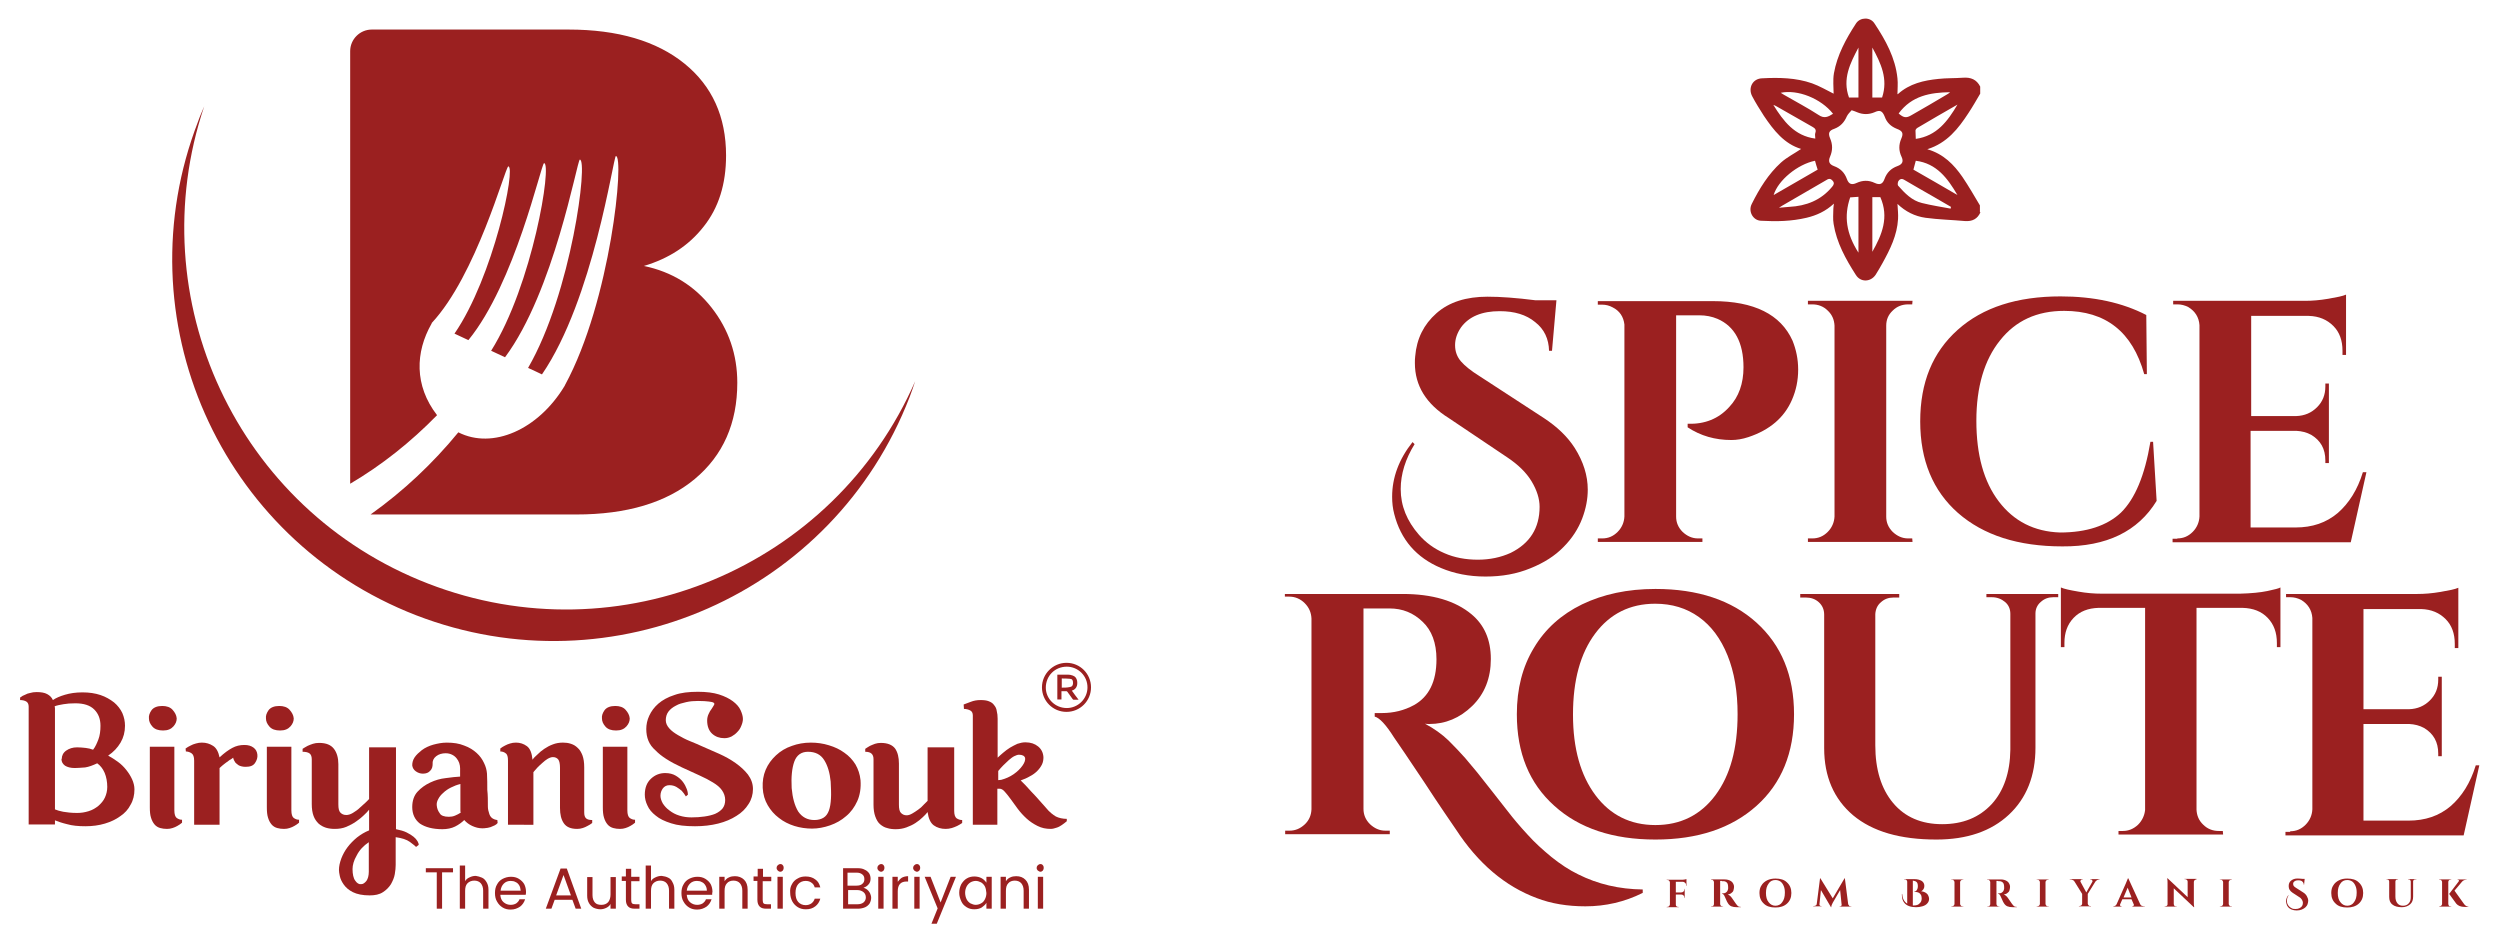 <?xml version="1.0" encoding="utf-8"?>
<!-- Generator: Adobe Illustrator 27.3.1, SVG Export Plug-In . SVG Version: 6.00 Build 0)  -->
<svg version="1.1" id="Layer_1" xmlns="http://www.w3.org/2000/svg" xmlns:xlink="http://www.w3.org/1999/xlink" x="0px" y="0px"
	 viewBox="0 0 846 318.9" style="enable-background:new 0 0 846 318.9;" xml:space="preserve">
<style type="text/css">
	.st0{fill:#9B2020;}
</style>
<g>
	<g>
		<g>
			<path class="st0" d="M240.8,104.1C235,96.7,227.4,92,217.9,90c8.4-2.5,15.2-6.9,20.2-13.3c5.1-6.4,7.6-14.4,7.6-24.1
				c0-13.1-4.7-23.5-14.1-31.1c-9.4-7.6-22.5-11.5-39.2-11.5h-66.6c-4,0-7.3,3.3-7.3,7.3v146.4c10.7-6.3,20.5-14.1,29.4-23.2
				c-7.8-10.1-7.3-21.4-1.9-30.9c0,0,0,0,0,0c0-0.1,0.1-0.1,0.1-0.2c0,0,0,0,0-0.1c0,0,0,0,0,0c15.1-16.2,24.7-52.2,25.9-53
				c2.7,0.1-5,37.4-18.2,56.6c1.6,0.7,3.1,1.5,4.7,2.2c15.8-19.3,24.5-59.2,25.6-59.9c2.8,0.1-3.9,41.2-17.9,63.5
				c1.6,0.7,3.1,1.5,4.7,2.2c16.6-22.3,24.3-66.2,25.3-66.9c2.9,0-2.8,45.1-17.5,70.5c1.6,0.7,3.2,1.5,4.7,2.2
				c17.4-25.4,24.1-73.3,25-73.9c3-0.1-1.7,49-17.2,77.5c0,0,0,0,0,0c0,0.1-0.1,0.2-0.2,0.4c0,0,0,0,0,0
				c-8.9,14.7-24.3,21.5-35.9,15.6c-8.6,10.5-18.6,19.9-29.7,27.8H195c17.1,0,30.5-4,40.1-12c9.6-8,14.4-18.9,14.4-32.6
				C249.5,120,246.6,111.5,240.8,104.1"/>
			<path class="st0" d="M144.9,197.5c-64.7-25-97.7-96.4-75.8-161.5c-0.7,1.7-1.5,3.4-2.1,5.2c-25.7,66.5,7.3,141.2,73.8,167
				c66.5,25.7,141.3-7.3,167-73.8c0.7-1.8,1.3-3.6,1.9-5.4C282.2,191.9,209.7,222.6,144.9,197.5"/>
			<path class="st0" d="M6.9,236c0.5-0.4,1-0.7,1.6-0.9c0.5-0.3,1.1-0.5,1.7-0.6c0.6-0.2,1.4-0.3,2.2-0.3c1.5,0,2.7,0.2,3.6,0.7
				c0.9,0.5,1.5,1.1,1.9,2c1-0.7,2.4-1.3,4.1-1.8c1.7-0.5,3.6-0.8,5.9-0.8c2.3,0,4.3,0.3,6.1,0.9c1.8,0.6,3.3,1.5,4.6,2.5
				c1.2,1,2.2,2.3,2.8,3.6c0.6,1.4,0.9,2.8,0.9,4.3c0,2.1-0.5,4-1.5,5.7c-1,1.7-2.4,3.2-4.2,4.4c1.1,0.6,2.2,1.3,3.3,2.1
				c1.1,0.8,2,1.7,2.8,2.7c0.8,1,1.5,2.1,2,3.2c0.5,1.1,0.8,2.3,0.8,3.4c0,1.9-0.4,3.7-1.3,5.2c-0.8,1.6-2,2.9-3.5,3.9
				c-1.5,1.1-3.2,1.9-5.2,2.5c-2,0.6-4.2,0.9-6.6,0.9s-4.5-0.2-6.2-0.7c-1.7-0.4-3.1-0.9-4.1-1.3v1.4H9.7v-39.9
				c0-0.8-0.3-1.4-0.8-1.7c-0.5-0.3-1.2-0.5-2.1-0.5V236z M25.3,259.9c-1.4,0-2.5-0.3-3.3-0.8c-0.8-0.6-1.2-1.3-1.2-2.3h0.1
				c0-1.1,0.5-2.1,1.5-2.8c1-0.7,2.2-1.1,3.7-1.1c1,0,2,0.1,2.9,0.2c0.9,0.1,1.7,0.3,2.5,0.6c0.8-1,1.3-2.2,1.8-3.5
				c0.5-1.3,0.7-2.9,0.7-4.6c0-2.3-0.7-4.1-2.1-5.5c-1.4-1.4-3.5-2.1-6.4-2.1c-1.6,0-2.9,0.1-4,0.3c-1.2,0.2-2.2,0.4-3,0.7
				c0,0.2,0.1,0.4,0.1,0.6v0.6v33.7c0.7,0.3,1.7,0.6,2.8,0.8c1.2,0.2,2.7,0.4,4.7,0.4c1.4,0,2.6-0.2,3.9-0.6c1.3-0.4,2.3-1,3.3-1.8
				c0.9-0.8,1.7-1.7,2.2-2.8c0.5-1.1,0.8-2.3,0.8-3.6c0-1.7-0.3-3.4-0.9-4.8c-0.6-1.4-1.5-2.5-2.5-3.2c-1.5,0.7-2.8,1.2-4.1,1.4
				C27.3,259.8,26.2,259.9,25.3,259.9"/>
			<path class="st0" d="M54.9,238.9c1.5,0,2.7,0.4,3.5,1.3c0.8,0.9,1.3,1.8,1.4,2.9c0,0.9-0.3,1.8-1.1,2.7c-0.8,0.9-1.9,1.4-3.5,1.4
				c-1.6,0-2.8-0.4-3.6-1.3c-0.8-0.9-1.2-1.8-1.2-2.8c-0.1-0.9,0.2-1.8,0.9-2.8C52,239.4,53.2,238.9,54.9,238.9 M50.7,252.7H59v21.5
				c0,1.4,0.3,2.2,0.8,2.6c0.6,0.4,1.1,0.6,1.8,0.6v1c-0.5,0.4-1,0.8-1.6,1.1c-0.5,0.3-1,0.5-1.6,0.7c-0.6,0.2-1.2,0.3-1.9,0.3
				c-0.8,0-1.6-0.1-2.3-0.3c-0.7-0.2-1.4-0.6-1.9-1.2c-0.5-0.6-0.9-1.3-1.2-2.3c-0.3-0.9-0.4-2.1-0.4-3.5V252.7z"/>
			<path class="st0" d="M74.5,279.1h-8.8v-21.7c0-1.3-0.3-2.1-0.9-2.5c-0.6-0.4-1.3-0.6-1.9-0.6l-0.1-1c0.5-0.4,1.1-0.7,1.7-1
				c0.5-0.3,1.1-0.5,1.8-0.7c0.7-0.2,1.3-0.3,2-0.3c1.5,0,2.7,0.4,3.8,1.1c1.1,0.7,1.8,2,2.2,3.9c1.6-1.5,3-2.5,4.3-3.2
				c1.3-0.7,2.6-1,4.1-1c1.3,0,2.3,0.3,3.1,0.9c0.8,0.6,1.2,1.4,1.3,2.4c0.1,1-0.2,1.9-0.8,2.8c-0.6,0.9-1.6,1.3-3.2,1.3
				c-0.9,0-1.7-0.2-2.3-0.5c-0.5-0.3-0.9-0.7-1.2-1c-0.3-0.5-0.6-1-0.7-1.6c-0.3,0.3-0.7,0.5-1.2,0.8c-0.4,0.3-0.9,0.7-1.5,1.1
				c-0.6,0.4-1.2,1-1.9,1.6V279.1z"/>
			<path class="st0" d="M94.5,238.9c1.5,0,2.7,0.4,3.5,1.3c0.8,0.9,1.3,1.8,1.4,2.9c0,0.9-0.3,1.8-1.1,2.7c-0.8,0.9-1.9,1.4-3.5,1.4
				c-1.6,0-2.8-0.4-3.6-1.3c-0.8-0.9-1.2-1.8-1.2-2.8c-0.1-0.9,0.2-1.8,0.9-2.8C91.6,239.4,92.8,238.9,94.5,238.9 M90.3,252.7h8.3
				v21.5c0,1.4,0.3,2.2,0.8,2.6c0.6,0.4,1.1,0.6,1.8,0.6v1c-0.5,0.4-1,0.8-1.6,1.1c-0.5,0.3-1,0.5-1.6,0.7c-0.6,0.2-1.2,0.3-1.9,0.3
				c-0.8,0-1.6-0.1-2.3-0.3c-0.7-0.2-1.4-0.6-1.9-1.2c-0.5-0.6-0.9-1.3-1.2-2.3c-0.3-0.9-0.4-2.1-0.4-3.5V252.7z"/>
			<path class="st0" d="M140.8,286.6c-0.3-0.3-1-0.9-2.1-1.7c-1.1-0.8-2.7-1.3-4.8-1.6v9.4c0,0.9-0.1,1.9-0.3,3.1
				c-0.2,1.2-0.7,2.3-1.3,3.4c-0.7,1.1-1.6,2-2.7,2.7c-1.2,0.8-2.7,1.1-4.5,1.1c-2.4,0-4.3-0.4-5.7-1.1c-1.4-0.7-2.4-1.6-3.1-2.6
				c-0.7-1-1.1-1.9-1.3-2.8c-0.2-0.9-0.3-1.6-0.3-2.1c0-1.3,0.3-2.5,0.8-3.9c0.5-1.3,1.2-2.6,2.1-3.8c0.9-1.2,2-2.3,3.2-3.3
				c1.3-1,2.6-1.8,4.1-2.4v-7c-0.5,0.6-1,1.2-1.8,1.9c-0.7,0.7-1.6,1.4-2.6,2.1c-1,0.7-2.1,1.3-3.3,1.8c-1.2,0.5-2.5,0.7-3.9,0.7
				c-1,0-2-0.1-3-0.4c-0.9-0.3-1.7-0.7-2.5-1.4c-0.7-0.7-1.3-1.5-1.7-2.6c-0.4-1.1-0.6-2.4-0.6-4V257c0-0.9-0.2-1.6-0.7-2
				c-0.5-0.4-1.3-0.6-2.4-0.6v-1c0.5-0.3,1.1-0.7,1.7-1c0.5-0.2,1.1-0.5,1.8-0.7c0.6-0.2,1.3-0.3,2.1-0.3c2.4,0,4,0.7,5,2
				c1,1.3,1.5,3.1,1.5,5.2v13.6c0,1.4,0.2,2.3,0.7,2.8c0.5,0.5,1.1,0.8,2,0.8c0.6,0,1.4-0.2,2.2-0.7c0.8-0.5,1.6-1,2.3-1.7
				c0.7-0.6,1.4-1.3,2-1.8l1.2-1.2v-17.5h9.1v27.7c1.4,0.3,2.6,0.6,3.6,1.1c1,0.5,1.8,1,2.4,1.5s1,1,1.3,1.5
				c0.3,0.5,0.4,0.9,0.4,1.2L140.8,286.6z M119.3,294.1c0,1.7,0.3,3.1,0.9,3.9c0.6,0.9,1.3,1.3,2,1.2c0.7,0,1.2-0.4,1.8-1.1
				c0.5-0.7,0.8-1.8,0.8-3.1v-10c-1.8,1.2-3.2,2.7-4.1,4.5C119.7,291.2,119.3,292.8,119.3,294.1"/>
			<path class="st0" d="M165.1,273c0,0.8,0.2,1.6,0.5,2.5c0.3,0.9,0.9,1.5,1.8,1.8c0.4,0.1,0.7,0.2,0.9,0.2l0.1,1
				c-0.2,0.3-0.6,0.6-1,0.8c-0.5,0.2-0.9,0.4-1.4,0.6c-0.5,0.1-1,0.3-1.5,0.3c-0.5,0.1-0.9,0.1-1.3,0.1c-1.2,0-2.3-0.3-3.4-0.8
				c-1.1-0.5-2-1.2-2.7-2c-0.8,0.8-1.9,1.6-3.1,2.2c-1.2,0.6-2.7,0.9-4.3,0.9c-3.3,0-5.8-0.7-7.6-1.9c-1.7-1.3-2.6-3.2-2.6-5.6
				c0-2.1,0.6-3.9,1.8-5.2c1.2-1.3,2.6-2.3,4.3-3.1s3.4-1.3,5.3-1.5c1.9-0.3,3.5-0.4,4.8-0.5v-2.8c0-0.6-0.1-1.2-0.3-1.8
				c-0.2-0.6-0.5-1.1-0.9-1.6c-0.4-0.5-0.9-0.9-1.5-1.2c-0.6-0.3-1.3-0.5-2.2-0.5c-1.2,0-2.3,0.3-3.2,1c-0.9,0.7-1.3,1.6-1.2,2.7
				c0,0.8-0.2,1.6-0.8,2.2c-0.6,0.7-1.4,1-2.5,1c-0.9,0-1.7-0.3-2.4-0.8c-0.7-0.5-1.1-1.2-1.2-2c0-0.9,0.2-1.8,0.8-2.7
				c0.6-0.9,1.5-1.7,2.5-2.5c1.1-0.8,2.4-1.4,3.8-1.8c1.5-0.4,3-0.7,4.6-0.7c2.3,0,4.2,0.3,5.9,1c1.7,0.6,3.1,1.5,4.2,2.5
				c1.1,1,1.9,2.1,2.5,3.4c0.6,1.2,0.9,2.4,1,3.6c0.1,1.8,0.1,3.7,0.1,5.5C165.1,269,165.1,271,165.1,273 M151.9,276.4
				c0.7,0,1.4-0.1,2.1-0.4c0.7-0.3,1.3-0.6,1.9-1c-0.1-0.3-0.1-0.5-0.1-0.8c0-0.3,0-0.6,0-0.9v-8c-1.2,0.3-2.2,0.7-3.2,1.2
				c-1,0.5-1.9,1.1-2.6,1.8c-0.7,0.6-1.3,1.3-1.7,2.1c-0.4,0.7-0.6,1.5-0.5,2.2c0.1,1,0.4,1.8,1,2.6
				C149.2,276,150.3,276.4,151.9,276.4"/>
			<path class="st0" d="M171.9,279.1v-21.7c0-1.3-0.2-2.1-0.8-2.5c-0.5-0.4-1.1-0.6-1.8-0.6v-1c0.5-0.4,1-0.7,1.6-1
				c0.5-0.3,1.1-0.5,1.7-0.7c0.6-0.2,1.3-0.3,2-0.3c1.4,0,2.6,0.4,3.7,1.2c1.1,0.8,1.7,2.4,1.9,4.6c0.4-0.6,1-1.2,1.7-1.8
				c0.7-0.7,1.4-1.3,2.3-1.9c0.9-0.6,1.8-1.1,2.9-1.5c1-0.4,2.2-0.6,3.4-0.6c0.9,0,1.8,0.1,2.7,0.4c0.9,0.3,1.6,0.7,2.3,1.4
				c0.7,0.6,1.2,1.5,1.6,2.5c0.4,1.1,0.6,2.4,0.6,4.1v15.2c0,1,0.2,1.6,0.6,2c0.4,0.4,1.1,0.6,2.1,0.6v1c-0.5,0.4-1,0.7-1.6,1
				c-0.5,0.3-1,0.5-1.6,0.7c-0.6,0.2-1.2,0.3-1.9,0.3c-2.1,0-3.6-0.6-4.5-1.9c-0.9-1.3-1.3-3-1.3-5.2v-13.6c0-1.3-0.2-2.3-0.6-2.8
				c-0.4-0.5-1-0.8-1.8-0.8c-0.5,0-1.1,0.2-1.8,0.6c-0.6,0.4-1.2,0.8-1.8,1.4c-0.6,0.5-1.2,1.1-1.7,1.6c-0.5,0.6-1,1.1-1.3,1.5v17.8
				H171.9z"/>
			<path class="st0" d="M208.2,238.9c1.5,0,2.7,0.4,3.5,1.3c0.8,0.9,1.3,1.8,1.4,2.9c0,0.9-0.3,1.8-1.1,2.7
				c-0.8,0.9-1.9,1.4-3.5,1.4c-1.6,0-2.8-0.4-3.6-1.3c-0.8-0.9-1.2-1.8-1.2-2.8c-0.1-0.9,0.2-1.8,0.9-2.8
				C205.3,239.4,206.5,238.9,208.2,238.9 M204,252.7h8.3v21.5c0,1.4,0.3,2.2,0.8,2.6c0.6,0.4,1.1,0.6,1.8,0.6v1
				c-0.5,0.4-1,0.8-1.6,1.1c-0.5,0.3-1,0.5-1.6,0.7c-0.6,0.2-1.2,0.3-1.9,0.3c-0.8,0-1.6-0.1-2.3-0.3c-0.7-0.2-1.4-0.6-1.9-1.2
				c-0.5-0.6-0.9-1.3-1.2-2.3c-0.3-0.9-0.4-2.1-0.4-3.5V252.7z"/>
			<path class="st0" d="M218.7,246.7c0-1.5,0.3-3,1-4.5c0.7-1.5,1.7-2.9,3.1-4.1c1.4-1.2,3.2-2.2,5.4-2.9c2.2-0.8,4.9-1.1,8-1.1
				c2.8,0,5.2,0.3,7.1,0.9c1.9,0.6,3.5,1.4,4.7,2.3c1.2,0.9,2.1,1.9,2.6,3c0.5,1.1,0.8,2.1,0.8,3c0,0.7-0.2,1.5-0.5,2.2
				c-0.3,0.8-0.7,1.5-1.3,2.1c-0.6,0.7-1.3,1.2-2,1.6c-0.8,0.4-1.6,0.6-2.5,0.6c-1.6,0-3-0.5-4.1-1.5c-1.1-1-1.7-2.5-1.7-4.5
				c0-0.8,0.2-1.6,0.5-2.2c0.3-0.7,0.6-1.2,1-1.7c0.3-0.5,0.6-0.9,0.8-1.3c0.2-0.3,0.2-0.6-0.1-0.8c-0.3-0.2-0.8-0.3-1.6-0.4
				c-0.8-0.1-2-0.2-3.7-0.2c-1.4,0-2.7,0.1-4,0.4c-1.3,0.3-2.5,0.6-3.5,1.2c-1,0.5-1.9,1.2-2.5,2c-0.6,0.8-0.9,1.8-0.9,2.9
				c0,1,0.4,1.9,1.2,2.8c0.8,0.9,1.8,1.6,3,2.3c1.2,0.7,2.5,1.4,4,2c1.5,0.6,2.9,1.2,4.2,1.8c1.8,0.8,3.7,1.6,5.7,2.5
				c2,0.9,3.8,1.9,5.5,3.1c1.7,1.2,3.1,2.5,4.2,3.9c1.1,1.5,1.7,3.1,1.7,4.9c0,1.8-0.5,3.6-1.5,5.1c-1,1.6-2.3,2.9-4.1,4
				c-1.7,1.1-3.8,2-6.2,2.6c-2.4,0.6-5,0.9-7.8,0.9c-3.3,0-6-0.3-8.1-1c-2.2-0.7-3.9-1.5-5.2-2.6c-1.3-1-2.3-2.2-2.8-3.4
				c-0.6-1.2-0.9-2.5-0.9-3.7c0-2.3,0.7-4.1,2.1-5.4c1.4-1.3,3-1.9,4.8-1.9c1.4,0,2.6,0.3,3.6,0.9c1,0.6,1.8,1.3,2.4,2.1
				c0.6,0.8,1,1.6,1.3,2.4c0.3,0.8,0.4,1.5,0.4,1.9l-0.7,0.6c-0.4-0.7-0.9-1.3-1.4-1.9c-0.5-0.4-1.1-0.9-1.8-1.3
				c-0.7-0.4-1.5-0.6-2.4-0.6c-0.9,0-1.7,0.4-2.2,1.1c-0.5,0.7-0.8,1.5-0.8,2.5c0,0.8,0.3,1.7,0.8,2.6c0.6,0.9,1.3,1.7,2.3,2.4
				c0.9,0.7,2,1.3,3.3,1.7c1.3,0.4,2.6,0.6,4.1,0.6c1.6,0,3-0.1,4.4-0.3c1.4-0.2,2.6-0.5,3.6-0.9c1.1-0.5,1.9-1.1,2.5-1.8
				c0.6-0.8,0.9-1.7,0.9-2.9c0-1.2-0.4-2.3-1.1-3.3c-0.7-1-1.7-1.8-3-2.6c-1.3-0.8-2.8-1.6-4.6-2.4c-1.8-0.8-3.7-1.7-5.9-2.7
				c-4.1-1.9-7.1-3.8-9-5.8C219.6,252,218.7,249.6,218.7,246.7"/>
			<path class="st0" d="M274.4,251.3c2.1,0,4.2,0.3,6.1,0.9c2,0.6,3.7,1.4,5.2,2.5c1.6,1.1,2.8,2.4,3.8,4c0.9,1.6,1.5,3.3,1.7,5.3
				c0.2,2.7-0.2,5.1-1.1,7.1c-0.9,2-2.2,3.8-3.8,5.1c-1.6,1.4-3.4,2.4-5.4,3.1c-2,0.7-4.1,1.1-6.1,1.1c-2,0-4.1-0.3-6-0.9
				c-1.9-0.6-3.7-1.5-5.2-2.7c-1.6-1.2-2.8-2.6-3.8-4.3c-1-1.7-1.6-3.7-1.7-5.9c-0.1-2.2,0.2-4.2,1-6.1c0.8-1.9,2-3.5,3.5-4.9
				c1.5-1.4,3.3-2.5,5.4-3.2C269.9,251.7,272.1,251.3,274.4,251.3 M275.6,277.5c1.2,0,2.3-0.3,3.1-0.8c0.8-0.5,1.4-1.3,1.8-2.4
				c0.4-1.1,0.6-2.4,0.7-4.1c0.1-1.6,0-3.5-0.1-5.7c-0.3-3-1-5.4-2.2-7.3c-1.2-1.9-3-2.8-5.5-2.8c-2.2,0-3.8,1.1-4.6,3.3
				c-0.8,2.2-1.1,5.2-0.9,9c0.3,3.3,1,5.9,2.2,7.9C271.4,276.5,273.2,277.5,275.6,277.5"/>
			<path class="st0" d="M322.9,252.7v21.7c0,1.3,0.3,2.1,0.8,2.5c0.6,0.4,1.2,0.6,1.9,0.6v1c-0.6,0.4-1.1,0.7-1.7,1
				c-0.6,0.3-1.2,0.5-1.8,0.7c-0.7,0.2-1.4,0.3-2.1,0.3c-1.5,0-2.9-0.4-4-1.2c-1.1-0.8-1.8-2.3-2.1-4.5c-0.5,0.6-1,1.2-1.7,1.8
				c-0.7,0.7-1.5,1.3-2.4,1.9c-0.9,0.6-2,1.1-3.1,1.5c-1.1,0.4-2.3,0.6-3.6,0.6c-1,0-2-0.1-2.9-0.4c-0.9-0.2-1.7-0.7-2.4-1.3
				c-0.7-0.6-1.2-1.5-1.6-2.6c-0.4-1.1-0.6-2.4-0.6-4v-15.4c0-1.7-0.9-2.5-2.8-2.5v-1c0.5-0.3,1-0.7,1.6-1c0.5-0.2,1.1-0.5,1.7-0.7
				c0.6-0.2,1.3-0.3,2-0.3c2.3,0,3.9,0.7,4.8,1.9c0.9,1.3,1.3,3,1.3,5.1v13.9c0,1.4,0.2,2.3,0.7,2.8c0.5,0.5,1.1,0.8,1.9,0.8
				c0.6,0,1.2-0.2,1.9-0.6c0.7-0.4,1.3-0.8,2-1.3c0.7-0.5,1.3-1,1.8-1.6c0.6-0.6,1-1,1.4-1.4v-18.1H322.9z"/>
			<path class="st0" d="M326.1,238.4c0.6-0.2,1.4-0.5,2.4-0.9c1-0.4,2.1-0.6,3.3-0.6c1.1,0,2.1,0.1,2.8,0.4c0.8,0.3,1.4,0.7,1.8,1.3
				c0.5,0.6,0.8,1.2,0.9,2c0.2,0.8,0.3,1.6,0.3,2.6v13.2c0.6-0.6,1.2-1.1,1.9-1.7c0.7-0.6,1.5-1.2,2.3-1.7c0.8-0.5,1.7-0.9,2.5-1.3
				c0.9-0.3,1.8-0.5,2.7-0.5c1.8,0,3.2,0.5,4.3,1.4c1.1,0.9,1.7,2.1,1.8,3.6c0,0.8-0.1,1.7-0.5,2.5c-0.4,0.8-0.9,1.5-1.6,2.2
				c-0.7,0.7-1.5,1.3-2.5,1.8c-1,0.6-2,1-3.1,1.4c0.4,0.4,0.9,0.9,1.6,1.6c0.6,0.7,1.4,1.5,2.1,2.3c0.8,0.8,1.6,1.7,2.4,2.6
				c0.8,0.9,1.6,1.8,2.4,2.7c1.2,1.5,2.4,2.4,3.4,3c1,0.5,2.3,0.8,3.7,0.8v0.8c-0.6,0.5-1.1,0.9-1.7,1.3c-0.6,0.4-1.1,0.7-1.8,0.9
				c-0.6,0.2-1.3,0.4-1.9,0.4c-1.7,0-3.1-0.3-4.5-1c-1.4-0.7-2.6-1.5-3.7-2.5c-1.1-1-2.1-2.1-3-3.3c-0.9-1.2-1.7-2.3-2.4-3.3
				c-0.7-1-1.4-1.8-2-2.5c-0.6-0.7-1.2-1-1.7-1h-0.8v12.2h-8.3v-37c0-0.8-0.3-1.4-0.9-1.7c-0.6-0.3-1.3-0.5-2.1-0.5L326.1,238.4z
				 M344.8,255.4c-0.4,0-1,0.2-1.6,0.5c-0.6,0.3-1.2,0.8-1.8,1.3c-0.6,0.6-1.3,1.2-1.9,1.8c-0.7,0.7-1.2,1.3-1.7,1.9v3.1l1-0.1
				c1.5-0.4,2.9-1,4.2-1.9c1.3-0.9,2.3-1.9,3-2.9c0.7-1,1-1.8,0.9-2.6C346.7,255.8,346,255.4,344.8,255.4"/>
			<polygon class="st0" points="153.3,293.8 153.3,295.2 149.6,295.2 149.6,307.5 147.8,307.5 147.8,295.2 144.1,295.2 144.1,293.8 
							"/>
			<path class="st0" d="M163.1,297c0.7,0.3,1.2,0.9,1.6,1.6c0.4,0.7,0.6,1.5,0.6,2.5v6.4h-1.8v-6.1c0-1.1-0.3-1.9-0.8-2.5
				c-0.5-0.6-1.3-0.9-2.2-0.9c-0.9,0-1.7,0.3-2.3,0.9c-0.6,0.6-0.8,1.5-0.8,2.6v6h-1.8v-14.6h1.8v5.3c0.3-0.6,0.8-1,1.5-1.3
				c0.6-0.3,1.3-0.5,2.1-0.5C161.7,296.5,162.4,296.7,163.1,297"/>
			<path class="st0" d="M177.9,302.8h-8.6c0.1,1.1,0.4,1.9,1.1,2.5c0.7,0.6,1.5,0.9,2.4,0.9c0.8,0,1.4-0.2,1.9-0.5
				c0.5-0.4,0.9-0.8,1.1-1.4h1.9c-0.3,1-0.9,1.9-1.7,2.5c-0.9,0.6-1.9,1-3.2,1c-1,0-1.9-0.2-2.7-0.7c-0.8-0.5-1.4-1.1-1.9-2
				c-0.5-0.8-0.7-1.8-0.7-2.9c0-1.1,0.2-2.1,0.7-2.9c0.4-0.8,1.1-1.5,1.9-1.9c0.8-0.4,1.7-0.7,2.8-0.7c1,0,1.9,0.2,2.7,0.7
				c0.8,0.5,1.4,1.1,1.8,1.8c0.4,0.8,0.6,1.7,0.6,2.6C178,302,178,302.4,177.9,302.8 M175.7,299.6c-0.3-0.5-0.7-0.9-1.2-1.1
				c-0.5-0.3-1.1-0.4-1.7-0.4c-0.9,0-1.7,0.3-2.3,0.9c-0.6,0.6-1,1.4-1.1,2.4h6.8C176.1,300.6,176,300.1,175.7,299.6"/>
			<path class="st0" d="M193.7,304.5h-6l-1.1,3h-1.9l5-13.6h2.1l4.9,13.6h-1.9L193.7,304.5z M193.2,303l-2.5-6.9l-2.5,6.9H193.2z"/>
			<path class="st0" d="M208.4,296.7v10.8h-1.8v-1.6c-0.3,0.6-0.8,1-1.4,1.3c-0.6,0.3-1.3,0.5-2,0.5c-0.8,0-1.6-0.2-2.3-0.5
				c-0.7-0.4-1.2-0.9-1.6-1.6c-0.4-0.7-0.6-1.5-0.6-2.5v-6.3h1.8v6.1c0,1.1,0.3,1.9,0.8,2.5c0.5,0.6,1.3,0.8,2.2,0.8
				c1,0,1.7-0.3,2.3-0.9c0.5-0.6,0.8-1.5,0.8-2.6v-5.9H208.4z"/>
			<path class="st0" d="M213.6,298.2v6.4c0,0.5,0.1,0.9,0.3,1.1c0.2,0.2,0.6,0.3,1.2,0.3h1.3v1.5h-1.6c-1,0-1.7-0.2-2.2-0.7
				c-0.5-0.5-0.8-1.2-0.8-2.3v-6.4h-1.4v-1.5h1.4V294h1.8v2.7h2.8v1.5H213.6z"/>
			<path class="st0" d="M226.1,297c0.7,0.3,1.2,0.9,1.5,1.6c0.4,0.7,0.6,1.5,0.6,2.5v6.4h-1.8v-6.1c0-1.1-0.3-1.9-0.8-2.5
				c-0.5-0.6-1.3-0.9-2.2-0.9c-0.9,0-1.7,0.3-2.3,0.9c-0.6,0.6-0.8,1.5-0.8,2.6v6h-1.8v-14.6h1.8v5.3c0.3-0.6,0.8-1,1.5-1.3
				c0.6-0.3,1.3-0.5,2.1-0.5C224.8,296.5,225.5,296.7,226.1,297"/>
			<path class="st0" d="M241,302.8h-8.6c0.1,1.1,0.4,1.9,1.1,2.5c0.7,0.6,1.5,0.9,2.4,0.9c0.8,0,1.4-0.2,1.9-0.5
				c0.5-0.4,0.9-0.8,1.1-1.4h1.9c-0.3,1-0.9,1.9-1.7,2.5c-0.9,0.6-1.9,1-3.2,1c-1,0-1.9-0.2-2.7-0.7c-0.8-0.5-1.4-1.1-1.9-2
				c-0.5-0.8-0.7-1.8-0.7-2.9c0-1.1,0.2-2.1,0.7-2.9c0.4-0.8,1.1-1.5,1.9-1.9c0.8-0.4,1.7-0.7,2.8-0.7c1,0,1.9,0.2,2.7,0.7
				c0.8,0.5,1.4,1.1,1.8,1.8c0.4,0.8,0.6,1.7,0.6,2.6C241,302,241,302.4,241,302.8 M238.7,299.6c-0.3-0.5-0.7-0.9-1.2-1.1
				c-0.5-0.3-1.1-0.4-1.7-0.4c-0.9,0-1.7,0.3-2.3,0.9c-0.6,0.6-1,1.4-1.1,2.4h6.8C239.2,300.6,239,300.1,238.7,299.6"/>
			<path class="st0" d="M251.8,297.7c0.8,0.8,1.2,1.9,1.2,3.4v6.4h-1.8v-6.1c0-1.1-0.3-1.9-0.8-2.5c-0.5-0.6-1.3-0.9-2.2-0.9
				c-0.9,0-1.7,0.3-2.2,0.9c-0.6,0.6-0.8,1.5-0.8,2.6v6h-1.8v-10.8h1.8v1.5c0.4-0.6,0.8-1,1.5-1.3c0.6-0.3,1.3-0.4,2-0.4
				C249.9,296.5,251,296.9,251.8,297.7"/>
			<path class="st0" d="M258.1,298.2v6.4c0,0.5,0.1,0.9,0.3,1.1c0.2,0.2,0.6,0.3,1.2,0.3h1.3v1.5h-1.6c-1,0-1.7-0.2-2.2-0.7
				c-0.5-0.5-0.8-1.2-0.8-2.3v-6.4H255v-1.5h1.4V294h1.8v2.7h2.8v1.5H258.1z"/>
			<path class="st0" d="M263.2,294.6c-0.2-0.2-0.4-0.5-0.4-0.9c0-0.3,0.1-0.6,0.4-0.9c0.2-0.2,0.5-0.4,0.9-0.4
				c0.3,0,0.6,0.1,0.8,0.4c0.2,0.2,0.3,0.5,0.3,0.9c0,0.3-0.1,0.6-0.3,0.9c-0.2,0.2-0.5,0.4-0.8,0.4
				C263.7,295,263.4,294.8,263.2,294.6 M264.9,307.5h-1.8v-10.8h1.8V307.5z"/>
			<path class="st0" d="M268,299.2c0.4-0.8,1.1-1.5,1.9-1.9c0.8-0.5,1.7-0.7,2.7-0.7c1.3,0,2.4,0.3,3.3,1c0.9,0.6,1.4,1.5,1.7,2.7
				h-1.9c-0.2-0.7-0.5-1.2-1.1-1.6c-0.5-0.4-1.2-0.6-2-0.6c-1,0-1.9,0.4-2.5,1.1c-0.6,0.7-0.9,1.7-0.9,3c0,1.3,0.3,2.3,0.9,3
				c0.6,0.7,1.5,1.1,2.5,1.1c0.8,0,1.4-0.2,2-0.6c0.5-0.4,0.9-0.9,1.1-1.6h1.9c-0.3,1.1-0.9,2-1.7,2.6c-0.9,0.7-1.9,1-3.2,1
				c-1,0-1.9-0.2-2.7-0.7c-0.8-0.5-1.4-1.1-1.9-2c-0.4-0.8-0.7-1.8-0.7-2.9C267.3,301,267.5,300,268,299.2"/>
			<path class="st0" d="M293.4,301c0.4,0.3,0.7,0.7,1,1.2c0.2,0.5,0.4,1,0.4,1.6c0,0.7-0.2,1.3-0.5,1.9c-0.4,0.6-0.9,1-1.5,1.3
				c-0.7,0.3-1.5,0.5-2.4,0.5h-5.1v-13.7h4.9c0.9,0,1.7,0.1,2.4,0.5c0.7,0.3,1.1,0.7,1.5,1.2c0.3,0.5,0.5,1.1,0.5,1.8
				c0,0.8-0.2,1.5-0.7,2c-0.4,0.5-1,0.9-1.7,1.1C292.5,300.5,293,300.7,293.4,301 M286.9,299.7h3c0.8,0,1.5-0.2,1.9-0.6
				c0.5-0.4,0.7-0.9,0.7-1.6c0-0.7-0.2-1.2-0.7-1.6c-0.5-0.4-1.1-0.6-2-0.6h-3V299.7z M292.2,305.4c0.5-0.4,0.8-1,0.8-1.7
				c0-0.8-0.3-1.4-0.8-1.8c-0.5-0.4-1.2-0.7-2.1-0.7h-3.1v4.8h3.2C291,306,291.7,305.8,292.2,305.4"/>
			<path class="st0" d="M297.3,294.6c-0.2-0.2-0.4-0.5-0.4-0.9c0-0.3,0.1-0.6,0.4-0.9c0.2-0.2,0.5-0.4,0.9-0.4
				c0.3,0,0.6,0.1,0.8,0.4c0.2,0.2,0.3,0.5,0.3,0.9c0,0.3-0.1,0.6-0.3,0.9c-0.2,0.2-0.5,0.4-0.8,0.4
				C297.8,295,297.5,294.8,297.3,294.6 M299,307.5h-1.8v-10.8h1.8V307.5z"/>
			<path class="st0" d="M305.2,297c0.6-0.3,1.3-0.5,2.1-0.5v1.8h-0.5c-2,0-3,1.1-3,3.3v5.9H302v-10.8h1.8v1.7
				C304.2,297.9,304.6,297.4,305.2,297"/>
			<path class="st0" d="M309.4,294.6c-0.2-0.2-0.4-0.5-0.4-0.9c0-0.3,0.1-0.6,0.4-0.9c0.2-0.2,0.5-0.4,0.9-0.4
				c0.3,0,0.6,0.1,0.8,0.4c0.2,0.2,0.3,0.5,0.3,0.9c0,0.3-0.1,0.6-0.3,0.9c-0.2,0.2-0.5,0.4-0.8,0.4
				C310,295,309.7,294.8,309.4,294.6 M311.2,307.5h-1.8v-10.8h1.8V307.5z"/>
			<polygon class="st0" points="323.5,296.7 317,312.6 315.2,312.6 317.3,307.4 312.9,296.7 314.9,296.7 318.3,305.4 321.7,296.7 
							"/>
			<path class="st0" d="M325.3,299.2c0.5-0.8,1.1-1.5,1.8-1.9c0.8-0.5,1.7-0.7,2.6-0.7c0.9,0,1.8,0.2,2.5,0.6
				c0.7,0.4,1.2,0.9,1.6,1.5v-2h1.8v10.8h-1.8v-2c-0.3,0.6-0.9,1.1-1.6,1.6c-0.7,0.4-1.5,0.6-2.5,0.6c-1,0-1.8-0.2-2.6-0.7
				c-0.8-0.5-1.4-1.1-1.8-2c-0.4-0.9-0.7-1.8-0.7-2.9C324.6,301,324.9,300,325.3,299.2 M333.3,300c-0.3-0.6-0.8-1.1-1.3-1.4
				c-0.6-0.3-1.2-0.5-1.8-0.5s-1.3,0.2-1.8,0.5c-0.5,0.3-1,0.8-1.3,1.4c-0.3,0.6-0.5,1.3-0.5,2.1c0,0.8,0.2,1.6,0.5,2.2
				c0.3,0.6,0.8,1.1,1.3,1.4c0.6,0.3,1.2,0.5,1.8,0.5s1.3-0.2,1.8-0.5c0.6-0.3,1-0.8,1.3-1.4c0.3-0.6,0.5-1.3,0.5-2.1
				C333.7,301.3,333.6,300.6,333.3,300"/>
			<path class="st0" d="M347,297.7c0.8,0.8,1.2,1.9,1.2,3.4v6.4h-1.8v-6.1c0-1.1-0.3-1.9-0.8-2.5c-0.5-0.6-1.3-0.9-2.2-0.9
				c-0.9,0-1.7,0.3-2.2,0.9c-0.6,0.6-0.8,1.5-0.8,2.6v6h-1.8v-10.8h1.8v1.5c0.4-0.6,0.8-1,1.5-1.3c0.6-0.3,1.3-0.4,2-0.4
				C345.2,296.5,346.2,296.9,347,297.7"/>
			<path class="st0" d="M351.2,294.6c-0.2-0.2-0.4-0.5-0.4-0.9c0-0.3,0.1-0.6,0.4-0.9c0.2-0.2,0.5-0.4,0.9-0.4
				c0.3,0,0.6,0.1,0.8,0.4c0.2,0.2,0.3,0.5,0.3,0.9c0,0.3-0.1,0.6-0.3,0.9c-0.2,0.2-0.5,0.4-0.8,0.4
				C351.8,295,351.5,294.8,351.2,294.6 M353,307.5h-1.8v-10.8h1.8V307.5z"/>
			<path class="st0" d="M360.9,224.3c4.6,0,8.3,3.7,8.3,8.3c0,4.6-3.7,8.3-8.3,8.3c-4.6,0-8.3-3.7-8.3-8.3
				C352.6,228,356.4,224.3,360.9,224.3 M361,239.6c3.8,0,6.9-3.1,7-6.8c0.1-4.1-3.2-7.2-7-7.2c-4,0-7.1,3.1-7.1,7.1
				C353.9,236.5,357.1,239.6,361,239.6"/>
			<path class="st0" d="M365,236.8c-0.6,0-1.1,0-1.7,0c-0.1,0-0.2-0.1-0.3-0.2c-0.6-0.8-1.2-1.7-1.8-2.5c-0.1-0.1-0.2-0.2-0.3-0.2
				c-0.5,0-1.1,0-1.7,0v2.8h-1.4v-8.4c0.1,0,0.1,0,0.2,0c1.1,0,2.3,0,3.4,0c0.5,0,1.1,0.1,1.6,0.3c0.9,0.3,1.3,0.9,1.5,1.8
				c0.1,0.8,0.1,1.5-0.3,2.2c-0.3,0.5-0.7,0.8-1.2,1c-0.1,0-0.2,0.1-0.3,0.1C363.5,234.8,364.2,235.8,365,236.8 M359.3,232.7
				c0.9,0,1.8,0,2.7-0.2c0.7-0.1,1-0.4,1.1-1.1c0-0.2,0-0.3,0-0.5c0-0.7-0.3-1.2-1.1-1.2c-0.9-0.1-1.8-0.1-2.7-0.1c0,0,0,0,0,0
				V232.7z"/>
		</g>
	</g>
	<path class="st0" d="M478.7,150.3c-3.1,5-4.7,10.1-4.7,15.2c0,5.7,2.1,10.8,6.2,15.5c2.3,2.6,5.1,4.7,8.6,6.2
		c3.4,1.5,7.2,2.2,11.3,2.2c4.1,0,7.8-0.8,11.1-2.3c6.5-3.2,9.8-8.4,9.8-15.6c0-2.7-0.9-5.6-2.7-8.6c-1.8-3-4.6-5.7-8.2-8.1
		l-19.8-13.3c-7.7-4.8-11.5-11-11.5-18.6c0-0.8,0-1.6,0.1-2.3c0.5-6,2.9-10.8,7.2-14.6c4.3-3.8,10.1-5.6,17.3-5.6
		c4.4,0,9.8,0.4,16.1,1.2h7.2l-1.5,17.1h-1c-0.1-4-1.6-7.3-4.7-9.7c-3-2.5-7-3.7-12-3.7c-6,0-10.4,1.8-13.1,5.5c-1.3,1.9-2,3.9-2,6
		c0,2.2,0.7,4,2,5.5c1.3,1.5,3.4,3.2,6.3,5l21.8,14.2c4.4,2.9,7.9,6.2,10.4,10.1c2.9,4.6,4.4,9.3,4.4,14.1c0,3.1-0.6,6.4-1.9,9.8
		c-1.3,3.4-3.4,6.7-6.3,9.6c-2.9,3-6.7,5.4-11.2,7.2c-4.6,1.9-9.6,2.8-15.2,2.8s-10.6-1-15.1-2.9c-8.3-3.5-13.6-9.6-15.8-18.3
		c-0.5-1.9-0.7-3.8-0.7-5.8c0-6.5,2.3-12.7,6.9-18.5L478.7,150.3z"/>
	<path class="st0" d="M606.4,135.3c-2.6,6-7.5,10.2-14.7,12.6c-2.1,0.7-4,1-5.8,1c-5.5,0-10.4-1.4-14.8-4.3v-1.2
		c5.8,0.2,10.5-1.7,14.1-5.7c3.2-3.4,4.8-7.9,4.8-13.4c0-8.4-3-13.9-8.8-16.4c-1.9-0.8-3.9-1.2-6.2-1.2h-7.8v68.1
		c0,2,0.7,3.7,2.2,5.2c1.5,1.4,3.2,2.2,5.2,2.2h1.5v1.2h-35.4v-1.2h1.5c2,0,3.7-0.7,5.2-2.2c1.4-1.4,2.2-3.2,2.3-5.2v-65
		c-0.3-2.6-1.6-4.6-4-5.8c-1.1-0.6-2.3-0.9-3.5-0.9h-1.5v-1.2h38.9c14,0,23,4.5,27,13.4c1.2,3,1.9,6.2,1.9,9.8
		C608.5,128.7,607.8,132.1,606.4,135.3"/>
	<path class="st0" d="M613.3,182.2c2,0,3.7-0.7,5.2-2.2c1.4-1.4,2.2-3.2,2.3-5.2v-64.6c-0.1-2-0.8-3.7-2.3-5.1
		c-1.4-1.4-3.2-2.1-5.2-2.1h-1.5v-1.2h35.4l-0.1,1.2h-1.4c-2,0-3.8,0.7-5.2,2.1c-1.5,1.4-2.2,3.1-2.2,5.1v64.6c0,2,0.7,3.7,2.2,5.2
		c1.5,1.4,3.2,2.2,5.2,2.2h1.4l0.1,1.2h-35.4v-1.2H613.3z"/>
	<path class="st0" d="M697.9,184.9c-15,0-26.7-3.8-35.3-11.3c-8.5-7.5-12.8-17.8-12.8-31s4.2-23.4,12.7-31
		c8.5-7.6,20.1-11.3,34.8-11.3c11.2,0,20.9,2.1,29,6.3l0.2,20h-0.9c-4-14.3-13-21.4-27.1-21.4c-9.2,0-16.4,3.3-21.7,10
		c-5.3,6.6-8,15.7-8,27.2c0,11.5,2.5,20.6,7.6,27.3c5.1,6.7,12,10.2,20.7,10.5c9,0,15.9-2.3,20.6-6.7c4.8-4.7,8.1-12.6,10-24h0.9
		l1.2,20C723.5,179.8,712.9,185,697.9,184.9"/>
	<path class="st0" d="M736.8,182.2c2,0,3.7-0.7,5.2-2.2c1.4-1.4,2.2-3.2,2.3-5.2v-64.8c-0.2-2.7-1.5-4.7-3.8-6.1
		c-1.2-0.6-2.4-0.9-3.6-0.9h-1.5v-1.2h44.6c2.4,0,5-0.2,7.9-0.7c2.9-0.5,4.9-0.9,6-1.4v20.4h-1.2v-1.4c0-3.5-1-6.3-3.1-8.4
		c-2.1-2.1-4.8-3.3-8.3-3.4h-19.5v33.9H777c2.9-0.1,5.2-1.1,7.1-3c1.9-1.9,2.8-4.2,2.8-7v-1h1.2v26.9h-1.2v-0.9
		c0-3.9-1.6-6.7-4.7-8.6c-1.6-0.9-3.3-1.3-5.1-1.4h-15.5v32.7h15.2c5.7,0,10.4-1.6,14.3-4.9c3.8-3.3,6.7-7.9,8.5-13.8h1.2l-5.3,23.7
		h-60.3v-1.2H736.8z"/>
	<path class="st0" d="M555.8,302.2c-6,3-12.5,4.5-19.3,4.5c-6,0-11.6-0.9-16.5-2.8c-10.7-4-19.8-11.7-27.3-23.2
		c-1.9-2.8-5.6-8.1-10.8-16.1c-5.3-7.9-8.7-13-10.2-15.1c-2.7-4.3-4.9-6.6-6.5-7v-1.2h0.3h0.4h0.5h0.6h0.6c4,0,7.6-0.9,10.9-2.7
		c5-2.8,7.6-7.9,7.6-15.5c0-5.5-1.6-9.8-4.7-12.7c-3.1-3-6.8-4.5-11.2-4.5h-8.8v67.8c0,2,0.7,3.7,2.2,5.2c1.5,1.4,3.2,2.2,5.2,2.2
		h1.5v1.2h-35.4v-1.2h1.5c1.9,0,3.6-0.7,5.1-2.1c1.5-1.4,2.2-3.1,2.3-5.1v-64.6c-0.1-2-0.8-3.7-2.3-5.2c-1.4-1.4-3.2-2.2-5.2-2.2
		h-1.5V201h39.9c10,0,17.8,2.3,23.3,6.9c4.3,3.6,6.5,8.6,6.5,15.1c0,6.5-2.1,11.8-6.3,15.9c-4.2,4.1-9.1,6.1-14.5,6.1
		c-0.5,0-1,0-1.5-0.1c3.2,1.7,5.8,3.6,8,5.7c2.1,2.1,4,4.1,5.6,5.9c1.6,1.9,2.9,3.5,4.1,4.9c1.1,1.4,2.6,3.3,4.5,5.7
		c1.9,2.4,3.8,4.8,5.8,7.4c2,2.6,4.2,5.2,6.7,7.9c2.4,2.7,5.2,5.2,8.1,7.6c3,2.4,6,4.4,9.1,5.9c6.6,3.3,13.8,5,21.8,5.1V302.2z"/>
	<path class="st0" d="M560.2,199.3c14.3,0,25.8,3.8,34.2,11.4c8.4,7.6,12.7,17.9,12.7,31c0,13-4.2,23.4-12.7,31
		c-8.5,7.6-19.9,11.4-34.2,11.4c-14.4,0-25.8-3.8-34.2-11.4c-8.5-7.6-12.7-17.9-12.7-31c0-8.6,1.9-16.1,5.8-22.5
		c3.8-6.4,9.3-11.3,16.3-14.7C542.5,201.1,550.7,199.3,560.2,199.3 M539.9,269.1c5,6.7,11.8,10.1,20.3,10.1
		c8.5,0,15.3-3.4,20.3-10.1c5-6.7,7.5-15.8,7.5-27.4c0-7.6-1.1-14.2-3.4-19.9c-2.3-5.7-5.5-10-9.7-13c-4.2-3-9.1-4.5-14.8-4.5
		c-8.5,0-15.3,3.4-20.3,10.1c-5,6.7-7.5,15.8-7.5,27.4S534.9,262.4,539.9,269.1"/>
	<path class="st0" d="M696.8,202.1h-2c-1.6,0-3,0.5-4.2,1.6c-1.2,1-1.8,2.4-1.8,3.9V253c0,9.5-3,17.1-9,22.7
		c-6,5.6-14.2,8.4-24.5,8.4c-12.3,0-21.6-2.7-28.2-8.2c-6.5-5.5-9.8-13.1-9.8-22.7v-45.2c0-1.7-0.6-3.1-1.8-4.2
		c-1.2-1.1-2.7-1.6-4.4-1.6h-1.9V201h33.5v1.2h-1.9c-1.7,0-3.1,0.5-4.3,1.6c-1.2,1-1.8,2.4-1.9,4v44.4c0,8.2,2,14.7,6,19.5
		c4,4.8,9.6,7.2,16.6,7.2c7.1,0,12.6-2.3,16.8-6.8c4.1-4.5,6.2-10.7,6.3-18.4v-46c0-1.6-0.6-3-1.8-4c-1.2-1-2.7-1.6-4.4-1.6h-1.9
		V201h24.3V202.1z"/>
	<path class="st0" d="M743.3,205.7V274c0.1,2,0.8,3.7,2.3,5.1c1.4,1.4,3.2,2.1,5.2,2.1h1.4l0.1,1.2h-35.4v-1.2h1.5
		c1.9,0,3.6-0.7,5.1-2.1c1.4-1.4,2.2-3.1,2.4-5v-68.4h-15.7c-3.6,0.1-6.4,1.2-8.5,3.4c-2.1,2.2-3.1,5-3.1,8.5v1.4h-1.2v-20.2
		c1.1,0.5,3,0.9,5.9,1.4c2.8,0.5,5.4,0.7,7.9,0.7H758c3.8-0.1,6.9-0.4,9.3-0.9c2.4-0.5,3.9-0.9,4.4-1.2V219h-1.2v-1.4
		c0-3.5-1-6.3-3.1-8.5c-2.1-2.2-4.9-3.3-8.5-3.4H743.3z"/>
	<path class="st0" d="M775,281.3c2,0,3.7-0.7,5.2-2.2c1.4-1.4,2.2-3.2,2.3-5.2v-64.8c-0.2-2.7-1.5-4.7-3.8-6.1
		c-1.2-0.6-2.4-0.9-3.6-0.9h-1.5V201H818c2.4,0,5-0.2,7.9-0.7c2.9-0.5,4.9-0.9,6-1.4v20.4h-1.2v-1.4c0-3.5-1-6.3-3.1-8.4
		c-2.1-2.1-4.8-3.3-8.3-3.4h-19.5v33.9h15.4c2.9-0.1,5.2-1.1,7.1-3c1.9-1.9,2.8-4.2,2.8-7v-1h1.2v26.9h-1.2v-0.9
		c0-3.9-1.6-6.7-4.7-8.6c-1.6-0.9-3.3-1.3-5.1-1.4h-15.5v32.7h15.2c5.7,0,10.4-1.6,14.3-4.9c3.8-3.3,6.7-7.9,8.5-13.8h1.2l-5.3,23.7
		h-60.3v-1.2H775z"/>
	<path class="st0" d="M567.1,298.1v3.9h1.8c0.3,0,0.6-0.1,0.8-0.3s0.3-0.5,0.3-0.8v-0.1h0.1v3.1H570v-0.1c0-0.3-0.1-0.6-0.3-0.8
		s-0.5-0.3-0.8-0.3h-1.8v3.4c0,0.3,0.1,0.6,0.4,0.7c0.1,0.1,0.3,0.1,0.4,0.1h0.2l0,0.1H564v-0.1h0.2c0.2,0,0.4-0.1,0.6-0.2
		c0.2-0.2,0.2-0.4,0.3-0.6v-7.5c0-0.2-0.1-0.4-0.3-0.6c-0.2-0.2-0.4-0.2-0.6-0.2H564v-0.1h5.1c0.4,0,0.8,0,1.1-0.1
		c0.3-0.1,0.5-0.1,0.5-0.1v2.3h-0.1v-0.1c0-0.4-0.1-0.7-0.3-0.9c-0.2-0.2-0.5-0.4-0.9-0.4H567.1z"/>
	<path class="st0" d="M582.7,298.1h-0.6h0v7.8c0,0.3,0.2,0.6,0.4,0.7c0.1,0.1,0.3,0.1,0.4,0.1h0.2v0.1H579v-0.1h0.2
		c0.3,0,0.6-0.1,0.7-0.4c0.1-0.1,0.1-0.3,0.1-0.4v-7.4c0-0.2-0.1-0.4-0.3-0.6s-0.4-0.2-0.6-0.2H579v-0.1h4.6c0.9,0,1.6,0.2,2.2,0.6
		c0.3,0.2,0.5,0.4,0.7,0.8c0.2,0.3,0.3,0.7,0.3,1.1c0,0.4-0.1,0.8-0.2,1.2c-0.1,0.4-0.4,0.7-0.7,0.9c-0.3,0.3-0.8,0.4-1.2,0.5
		c0.5,0.2,1,0.6,1.4,1.2c1,1.5,1.7,2.5,2.1,2.8c0.2,0.1,0.5,0.2,0.9,0.2v0.1h-1.3c-0.8,0-1.4-0.1-1.9-0.3c-0.5-0.2-0.9-0.6-1.2-1.1
		c-0.2-0.3-0.4-0.7-0.6-1.2c-0.2-0.5-0.4-0.9-0.5-1.1c-0.2-0.5-0.5-0.8-0.9-0.9v-0.1h0.4c0.4,0,0.8-0.1,1.1-0.4
		c0.3-0.2,0.5-0.6,0.6-1.2c0-0.2,0-0.3,0-0.4c0-0.7-0.1-1.3-0.4-1.6c-0.3-0.3-0.7-0.5-1.1-0.5H582.7z"/>
	<path class="st0" d="M600.8,297.3c1.7,0,3,0.4,3.9,1.3c1,0.9,1.5,2.1,1.5,3.6c0,1.5-0.5,2.7-1.5,3.6c-1,0.9-2.3,1.3-3.9,1.3
		c-1.7,0-3-0.4-3.9-1.3c-1-0.9-1.5-2.1-1.5-3.6c0-1,0.2-1.9,0.7-2.6c0.4-0.7,1.1-1.3,1.9-1.7C598.8,297.5,599.8,297.3,600.8,297.3
		 M598.5,305.3c0.6,0.8,1.4,1.2,2.3,1.2s1.8-0.4,2.3-1.2c0.6-0.8,0.9-1.8,0.9-3.2c0-0.9-0.1-1.6-0.4-2.3c-0.3-0.7-0.6-1.1-1.1-1.5
		c-0.5-0.3-1-0.5-1.7-0.5c-1,0-1.8,0.4-2.3,1.2c-0.6,0.8-0.9,1.8-0.9,3.2C597.6,303.5,597.9,304.6,598.5,305.3"/>
	<path class="st0" d="M626.3,306.7h0.2v0.1h-4v-0.1h0.2c0.2,0,0.3-0.1,0.4-0.2c0.1-0.1,0.2-0.3,0.1-0.4l-0.5-4.9l-2.5,4.3
		c-0.3,0.6-0.5,1-0.5,1.5h-0.1l-3.4-5.8l-0.5,4.8c0,0.1,0,0.3,0.1,0.4c0.1,0.1,0.2,0.2,0.4,0.2h0.2v0.1h-2.8v-0.1h0.2
		c0.3,0,0.5-0.1,0.7-0.2c0.2-0.1,0.3-0.4,0.3-0.6l1.1-8.6h0.1l4.2,6.8l4-6.8h0.1l1.1,8.6c0,0.3,0.2,0.5,0.3,0.6
		C625.8,306.7,626,306.7,626.3,306.7"/>
	<path class="st0" d="M651.2,299.8c0,0.4-0.1,0.8-0.3,1.1c-0.2,0.3-0.5,0.6-0.8,0.7c1,0.1,1.8,0.5,2.3,1.2c0.2,0.4,0.4,0.9,0.4,1.4
		s-0.2,1.1-0.6,1.5c-0.4,0.5-1,0.8-1.7,1c-0.7,0.2-1.4,0.3-2.1,0.3c-1.8,0-3.2-0.5-4-1.5c-0.5-0.6-0.8-1.5-0.8-2.5
		c0-0.2,0-0.4,0-0.5l0.1,0c0.1,1.5,0.6,2.6,1.7,3.3v-7.4c0-0.3-0.2-0.6-0.4-0.7c-0.1-0.1-0.3-0.1-0.4-0.1h-0.2v-0.1h3.4
		c1,0,1.8,0.2,2.5,0.6C650.9,298.5,651.2,299.1,651.2,299.8 M647.7,306.4c0.8,0,1.5-0.2,1.9-0.7c0.5-0.4,0.7-1,0.7-1.7
		c0-0.4-0.1-0.8-0.2-1.1c-0.2-0.3-0.4-0.5-0.6-0.7c-0.5-0.3-1.1-0.4-1.7-0.4v-0.1c0.3,0,0.5-0.1,0.7-0.3c0.3-0.4,0.5-0.8,0.5-1.5
		c0-0.6-0.1-1.1-0.4-1.4c-0.3-0.3-0.7-0.4-1.3-0.5v8.4C647.5,306.4,647.6,306.4,647.7,306.4"/>
	<path class="st0" d="M660.5,306.7c0.2,0,0.4-0.1,0.6-0.2c0.2-0.2,0.3-0.4,0.3-0.6v-7.4c0-0.2-0.1-0.4-0.3-0.6
		c-0.2-0.2-0.4-0.2-0.6-0.2h-0.2v-0.1h4.1l0,0.1h-0.2c-0.2,0-0.4,0.1-0.6,0.2c-0.2,0.2-0.3,0.4-0.3,0.6v7.4c0,0.2,0.1,0.4,0.3,0.6
		c0.2,0.2,0.4,0.2,0.6,0.2h0.2l0,0.1h-4.1v-0.1H660.5z"/>
	<path class="st0" d="M676.2,298.1h-0.6h0v7.8c0,0.3,0.2,0.6,0.4,0.7c0.1,0.1,0.3,0.1,0.4,0.1h0.2v0.1h-4.1v-0.1h0.2
		c0.3,0,0.6-0.1,0.7-0.4c0.1-0.1,0.1-0.3,0.1-0.4v-7.4c0-0.2-0.1-0.4-0.3-0.6c-0.2-0.2-0.4-0.2-0.6-0.2h-0.2v-0.1h4.6
		c0.9,0,1.6,0.2,2.2,0.6c0.3,0.2,0.5,0.4,0.7,0.8c0.2,0.3,0.3,0.7,0.3,1.1c0,0.4-0.1,0.8-0.2,1.2c-0.1,0.4-0.4,0.7-0.7,0.9
		c-0.3,0.3-0.8,0.4-1.2,0.5c0.5,0.2,1,0.6,1.4,1.2c1,1.5,1.7,2.5,2.1,2.8c0.2,0.1,0.5,0.2,0.9,0.2v0.1h-1.3c-0.8,0-1.4-0.1-1.9-0.3
		c-0.5-0.2-0.9-0.6-1.2-1.1c-0.2-0.3-0.4-0.7-0.6-1.2c-0.2-0.5-0.4-0.9-0.5-1.1c-0.2-0.5-0.5-0.8-0.9-0.9v-0.1h0.4
		c0.4,0,0.8-0.1,1.1-0.4c0.3-0.2,0.5-0.6,0.6-1.2c0-0.2,0-0.3,0-0.4c0-0.7-0.1-1.3-0.4-1.6c-0.3-0.3-0.7-0.5-1.1-0.5H676.2z"/>
	<path class="st0" d="M689.4,306.7c0.2,0,0.4-0.1,0.6-0.2c0.2-0.2,0.3-0.4,0.3-0.6v-7.4c0-0.2-0.1-0.4-0.3-0.6
		c-0.2-0.2-0.4-0.2-0.6-0.2h-0.2v-0.1h4.1l0,0.1h-0.2c-0.2,0-0.4,0.1-0.6,0.2c-0.2,0.2-0.3,0.4-0.3,0.6v7.4c0,0.2,0.1,0.4,0.3,0.6
		c0.2,0.2,0.4,0.2,0.6,0.2h0.2l0,0.1h-4.1v-0.1H689.4z"/>
	<path class="st0" d="M710.7,297.6h-0.2c-0.3,0-0.5,0.1-0.8,0.2c-0.2,0.1-0.4,0.3-0.6,0.5l-2.6,4.2v3.3c0,0.2,0.1,0.4,0.3,0.6
		c0.2,0.2,0.4,0.2,0.6,0.2h0.2l0,0.1h-4.1v-0.1h0.2c0.2,0,0.4-0.1,0.6-0.2c0.2-0.2,0.3-0.4,0.3-0.6v-3.3l-2.6-4.2
		c-0.1-0.2-0.3-0.4-0.6-0.5c-0.2-0.1-0.5-0.2-0.8-0.2h-0.2v-0.1h4.4v0.1h-0.2c-0.2,0-0.4,0.1-0.5,0.3c0,0.1-0.1,0.2-0.1,0.3
		c0,0.1,0,0.2,0.1,0.3l1.9,3.5l2-3.5c0.1-0.1,0.1-0.2,0.1-0.3c0-0.1,0-0.2-0.1-0.3c-0.1-0.2-0.3-0.3-0.5-0.3h-0.2v-0.1h3.2V297.6z"
		/>
	<path class="st0" d="M725.7,306.7h0.1v0.1h-4.3v-0.1h0.1c0.2,0,0.3-0.1,0.4-0.2c0.1-0.1,0.1-0.2,0.1-0.3s0-0.2-0.1-0.3l-0.7-1.6
		h-3.1l-0.7,1.6c0,0.1-0.1,0.2-0.1,0.3c0,0.1,0,0.2,0.1,0.3c0.1,0.1,0.2,0.2,0.4,0.2h0.1v0.1h-2.9v-0.1h0.1c0.2,0,0.4-0.1,0.6-0.2
		c0.2-0.1,0.4-0.3,0.5-0.6l3.1-7c0.4-0.9,0.6-1.5,0.7-1.7h0.1l4,8.7c0.1,0.3,0.3,0.5,0.5,0.6C725.2,306.7,725.5,306.7,725.7,306.7
		 M718.6,303.7h2.7l-1.3-3.3L718.6,303.7z"/>
	<path class="st0" d="M743.3,297.6c-0.2,0-0.4,0.1-0.6,0.2c-0.2,0.2-0.2,0.3-0.3,0.6v6.9c0,0.6,0,1.1,0.1,1.5l0,0.2h-0.1l-6.8-6.4
		v5.3c0,0.2,0.1,0.4,0.2,0.6c0.2,0.2,0.4,0.2,0.6,0.2h0.2v0.1h-4.1v-0.1h0.2c0.2,0,0.4-0.1,0.6-0.2c0.2-0.2,0.2-0.3,0.2-0.6v-7
		c0-0.6,0-1.1-0.1-1.5l0-0.2h0.1l6.8,6.4v-5.3c0-0.2-0.1-0.4-0.3-0.6c-0.2-0.1-0.4-0.2-0.6-0.2h-0.2v-0.1h4.1v0.1H743.3z"/>
	<path class="st0" d="M751.4,306.7c0.2,0,0.4-0.1,0.6-0.2c0.2-0.2,0.3-0.4,0.3-0.6v-7.4c0-0.2-0.1-0.4-0.3-0.6
		c-0.2-0.2-0.4-0.2-0.6-0.2h-0.2v-0.1h4.1l0,0.1h-0.2c-0.2,0-0.4,0.1-0.6,0.2c-0.2,0.2-0.3,0.4-0.3,0.6v7.4c0,0.2,0.1,0.4,0.3,0.6
		c0.2,0.2,0.4,0.2,0.6,0.2h0.2l0,0.1h-4.1v-0.1H751.4z"/>
	<path class="st0" d="M774.4,303.1c-0.4,0.6-0.5,1.2-0.5,1.8c0,0.7,0.2,1.2,0.7,1.8c0.3,0.3,0.6,0.5,1,0.7c0.4,0.2,0.8,0.2,1.3,0.2
		c0.5,0,0.9-0.1,1.3-0.3c0.8-0.4,1.1-1,1.1-1.8c0-0.3-0.1-0.6-0.3-1c-0.2-0.3-0.5-0.7-0.9-0.9l-2.3-1.5c-0.9-0.6-1.3-1.3-1.3-2.1
		c0-0.1,0-0.2,0-0.3c0-0.7,0.3-1.3,0.8-1.7c0.5-0.4,1.2-0.7,2-0.7c0.5,0,1.1,0,1.8,0.1h0.8l-0.2,2h-0.1c0-0.5-0.2-0.8-0.5-1.1
		c-0.3-0.3-0.8-0.4-1.4-0.4c-0.7,0-1.2,0.2-1.5,0.6c-0.2,0.2-0.2,0.4-0.2,0.7c0,0.2,0.1,0.5,0.2,0.6c0.1,0.2,0.4,0.4,0.7,0.6
		l2.5,1.6c0.5,0.3,0.9,0.7,1.2,1.2c0.3,0.5,0.5,1.1,0.5,1.6c0,0.4-0.1,0.7-0.2,1.1c-0.1,0.4-0.4,0.8-0.7,1.1
		c-0.3,0.3-0.8,0.6-1.3,0.8c-0.5,0.2-1.1,0.3-1.7,0.3c-0.6,0-1.2-0.1-1.7-0.3c-1-0.4-1.6-1.1-1.8-2.1c0-0.2-0.1-0.4-0.1-0.7
		c0-0.8,0.3-1.5,0.8-2.1L774.4,303.1z"/>
	<path class="st0" d="M794.3,297.3c1.7,0,3,0.4,3.9,1.3c1,0.9,1.5,2.1,1.5,3.6c0,1.5-0.5,2.7-1.5,3.6c-1,0.9-2.3,1.3-3.9,1.3
		c-1.7,0-3-0.4-3.9-1.3c-1-0.9-1.5-2.1-1.5-3.6c0-1,0.2-1.9,0.7-2.6c0.4-0.7,1.1-1.3,1.9-1.7C792.3,297.5,793.2,297.3,794.3,297.3
		 M792,305.3c0.6,0.8,1.4,1.2,2.3,1.2s1.8-0.4,2.3-1.2c0.6-0.8,0.9-1.8,0.9-3.2c0-0.9-0.1-1.6-0.4-2.3c-0.3-0.7-0.6-1.1-1.1-1.5
		c-0.5-0.3-1-0.5-1.7-0.5c-1,0-1.8,0.4-2.3,1.2c-0.6,0.8-0.9,1.8-0.9,3.2C791.1,303.5,791.4,304.6,792,305.3"/>
	<path class="st0" d="M817.5,297.6h-0.2c-0.2,0-0.3,0.1-0.5,0.2c-0.1,0.1-0.2,0.3-0.2,0.4v5.2c0,1.1-0.3,2-1,2.6
		c-0.7,0.6-1.6,1-2.8,1c-1.4,0-2.5-0.3-3.2-0.9c-0.8-0.6-1.1-1.5-1.1-2.6v-5.2c0-0.2-0.1-0.4-0.2-0.5c-0.1-0.1-0.3-0.2-0.5-0.2h-0.2
		v-0.1h3.9v0.1h-0.2c-0.2,0-0.4,0.1-0.5,0.2c-0.1,0.1-0.2,0.3-0.2,0.5v5.1c0,0.9,0.2,1.7,0.7,2.3c0.5,0.6,1.1,0.8,1.9,0.8
		c0.8,0,1.5-0.3,1.9-0.8c0.5-0.5,0.7-1.2,0.7-2.1v-5.3c0-0.2-0.1-0.3-0.2-0.5c-0.1-0.1-0.3-0.2-0.5-0.2h-0.2v-0.1h2.8V297.6z"/>
	<path class="st0" d="M825.5,306.7c0.2,0,0.4-0.1,0.6-0.2c0.2-0.2,0.3-0.4,0.3-0.6v-7.4c0-0.3-0.2-0.6-0.4-0.7
		c-0.1-0.1-0.3-0.1-0.4-0.1h-0.2v-0.1h4.1l0,0.1h-0.2c-0.3,0-0.6,0.1-0.7,0.4c-0.1,0.1-0.1,0.3-0.1,0.4v7.4c0,0.2,0.1,0.4,0.2,0.6
		c0.2,0.2,0.4,0.2,0.6,0.2h0.2l0,0.1h-4.1v-0.1H825.5z M835.2,306.9h-1.1c-1.4,0-2.3-0.4-2.9-1.1c-1.6-2.2-2.4-3.3-2.4-3.3l3.2-4.2
		c0.1-0.1,0.1-0.2,0.1-0.2c0-0.1,0-0.1,0-0.2c-0.1-0.1-0.2-0.2-0.4-0.2h-0.1v-0.1h3.1v0.1h0c-0.6,0-1.1,0.2-1.5,0.6l-2.6,3.1
		l3.3,4.6c0.4,0.5,0.9,0.8,1.4,0.8V306.9z"/>
	<path class="st0" d="M670.2,71.8c-1,2.3-2.8,3.2-5.3,3c-4.4-0.4-8.9-0.5-13.3-1.1c-3.6-0.5-6.8-2.1-9.5-4.7
		c0.1,1.8,0.3,3.5,0.2,5.1c-0.3,5.5-2.7,10.3-5.3,15c-0.7,1.3-1.5,2.6-2.3,3.9c-1.7,2.5-5.1,2.6-6.7,0c-3.4-5.3-6.5-10.9-7.5-17.2
		c-0.3-1.7-0.1-3.4-0.1-5.1c0-0.5,0.1-0.9,0.2-1.8c-2.8,2.6-5.9,4-9.3,4.8c-5.1,1.2-10.2,1.3-15.4,1c-2.7-0.1-4.4-3.2-3.1-5.7
		c2.6-5.2,5.6-10.1,9.9-14c2-1.8,4.6-3.1,6.8-4.6c-5.7-1.7-9.3-6.3-12.6-11.2c-1.4-2.2-2.8-4.4-4-6.7c-1.4-2.8,0.2-5.9,3.4-6
		c5.7-0.3,11.5-0.2,16.9,1.7c2.5,0.9,4.9,2.3,7.3,3.5c0-2.1-0.3-4.5,0.1-6.9c1.1-6.2,4.1-11.7,7.5-16.9c1.4-2.1,4.8-2.2,6.2,0
		c3.8,5.7,7.1,11.7,7.8,18.6c0.2,1.8,0,3.6,0,5.4c-0.1,0,0.1,0,0.2-0.1c3.9-3.5,8.7-4.6,13.7-5.1c2.7-0.3,5.5-0.2,8.3-0.4
		c2.6-0.2,4.6,0.6,5.8,3v2.4c-1.3,2.2-2.6,4.5-4,6.6c-3.4,5.2-7.2,10.1-13.9,12.2c5.5,1.6,9,5.2,11.9,9.4c2.1,3.1,4,6.4,5.9,9.6
		V71.8z M626.6,37.3c-0.5,0.6-1.2,1.2-1.6,2c-0.9,2.1-2.2,3.5-4.3,4.3c-1.8,0.6-2.1,1.5-1.4,3.2c0.9,2.1,0.9,4.1,0,6.2
		c-0.7,1.6-0.3,2.6,1.3,3.2c2.2,0.8,3.6,2.2,4.4,4.4c0.6,1.7,1.6,2.1,3.3,1.3c2-0.9,4-1,6.1,0c1.7,0.8,2.7,0.4,3.3-1.3
		c0.8-2.2,2.2-3.6,4.4-4.4c1.7-0.6,2.1-1.6,1.4-3.1c-1-2.1-1-4.1-0.1-6.2c0.8-1.8,0.4-2.6-1.5-3.3c-2-0.8-3.4-2.1-4.1-4.1
		c-0.8-2-1.6-2.4-3.5-1.5c-1.9,0.8-3.9,0.8-5.8,0C627.9,37.7,627.4,37.6,626.6,37.3 M660.1,70.6c0-0.2,0.1-0.4,0.1-0.6
		c-2.1-1.2-4.1-2.4-6.2-3.6c-3.3-1.9-6.5-3.7-9.7-5.6c-0.9-0.5-1.5-0.1-1.9,0.5c-0.2,0.4-0.3,1.2-0.1,1.5c2.3,2.6,4.7,5.1,8.1,5.9
		C653.6,69.5,656.9,70,660.1,70.6 M602,70.3c1.5-0.1,2.5-0.2,3.5-0.3c5.7-0.3,10.7-2.2,14.5-6.8c0.6-0.7,0.8-1.3,0.2-2
		c-0.6-0.7-1.2-0.9-2.1-0.3c-5,2.9-10,5.8-15,8.7C602.9,69.7,602.6,69.9,602,70.3 M633.6,85.2c3.3-5.8,5.7-11.7,2.7-18.5h-2.7V85.2z
		 M628.9,85.5V66.6c-1,0.1-1.9,0.1-2.8,0.2C623.9,73.2,624.8,79.1,628.9,85.5 M620.3,38.5c-4.1-5.2-12-8.3-17.7-7.1
		c0.5,0.3,0.9,0.6,1.3,0.8c3.8,2.2,7.8,4.3,11.5,6.7C617.3,40.2,618.6,39.6,620.3,38.5 M642.5,38.4c1.7,1.5,2.6,1.6,4.3,0.6
		c4-2.3,8-4.6,12-7c0.4-0.2,0.8-0.5,1.1-0.8C653.2,31.3,646.9,32.4,642.5,38.4 M614.2,54.4c-5.9,1.2-12.5,6.6-14,11.6
		c5.1-2.9,10-5.8,14.9-8.6C614.7,56.3,614.5,55.4,614.2,54.4 M662.4,66c-3.3-5.6-7-10.7-14.1-11.6c-0.3,1-0.5,2-0.8,3
		C652.5,60.3,657.5,63.1,662.4,66 M662.4,35.4c-4.5,2.6-9.1,5.2-13.6,7.9c-0.3,0.2-0.6,0.6-0.6,0.9c0,0.9,0.1,1.9,0.1,2.8
		C655.4,46,659.1,41,662.4,35.4 M633.6,33h3.3c2.1-6.3-0.4-11.6-3.3-16.9V33z M614.3,46.9c0-0.7-0.2-1.4,0-1.9
		c0.4-1.1-0.1-1.6-1-2.1c-4-2.3-8-4.6-12.1-6.9c-0.4-0.2-0.7-0.4-1.1-0.5C603.5,41,607.3,46,614.3,46.9 M628.9,33V16.1
		c-2.8,5.3-5.5,10.6-3.2,16.9H628.9z"/>
</g>
</svg>
